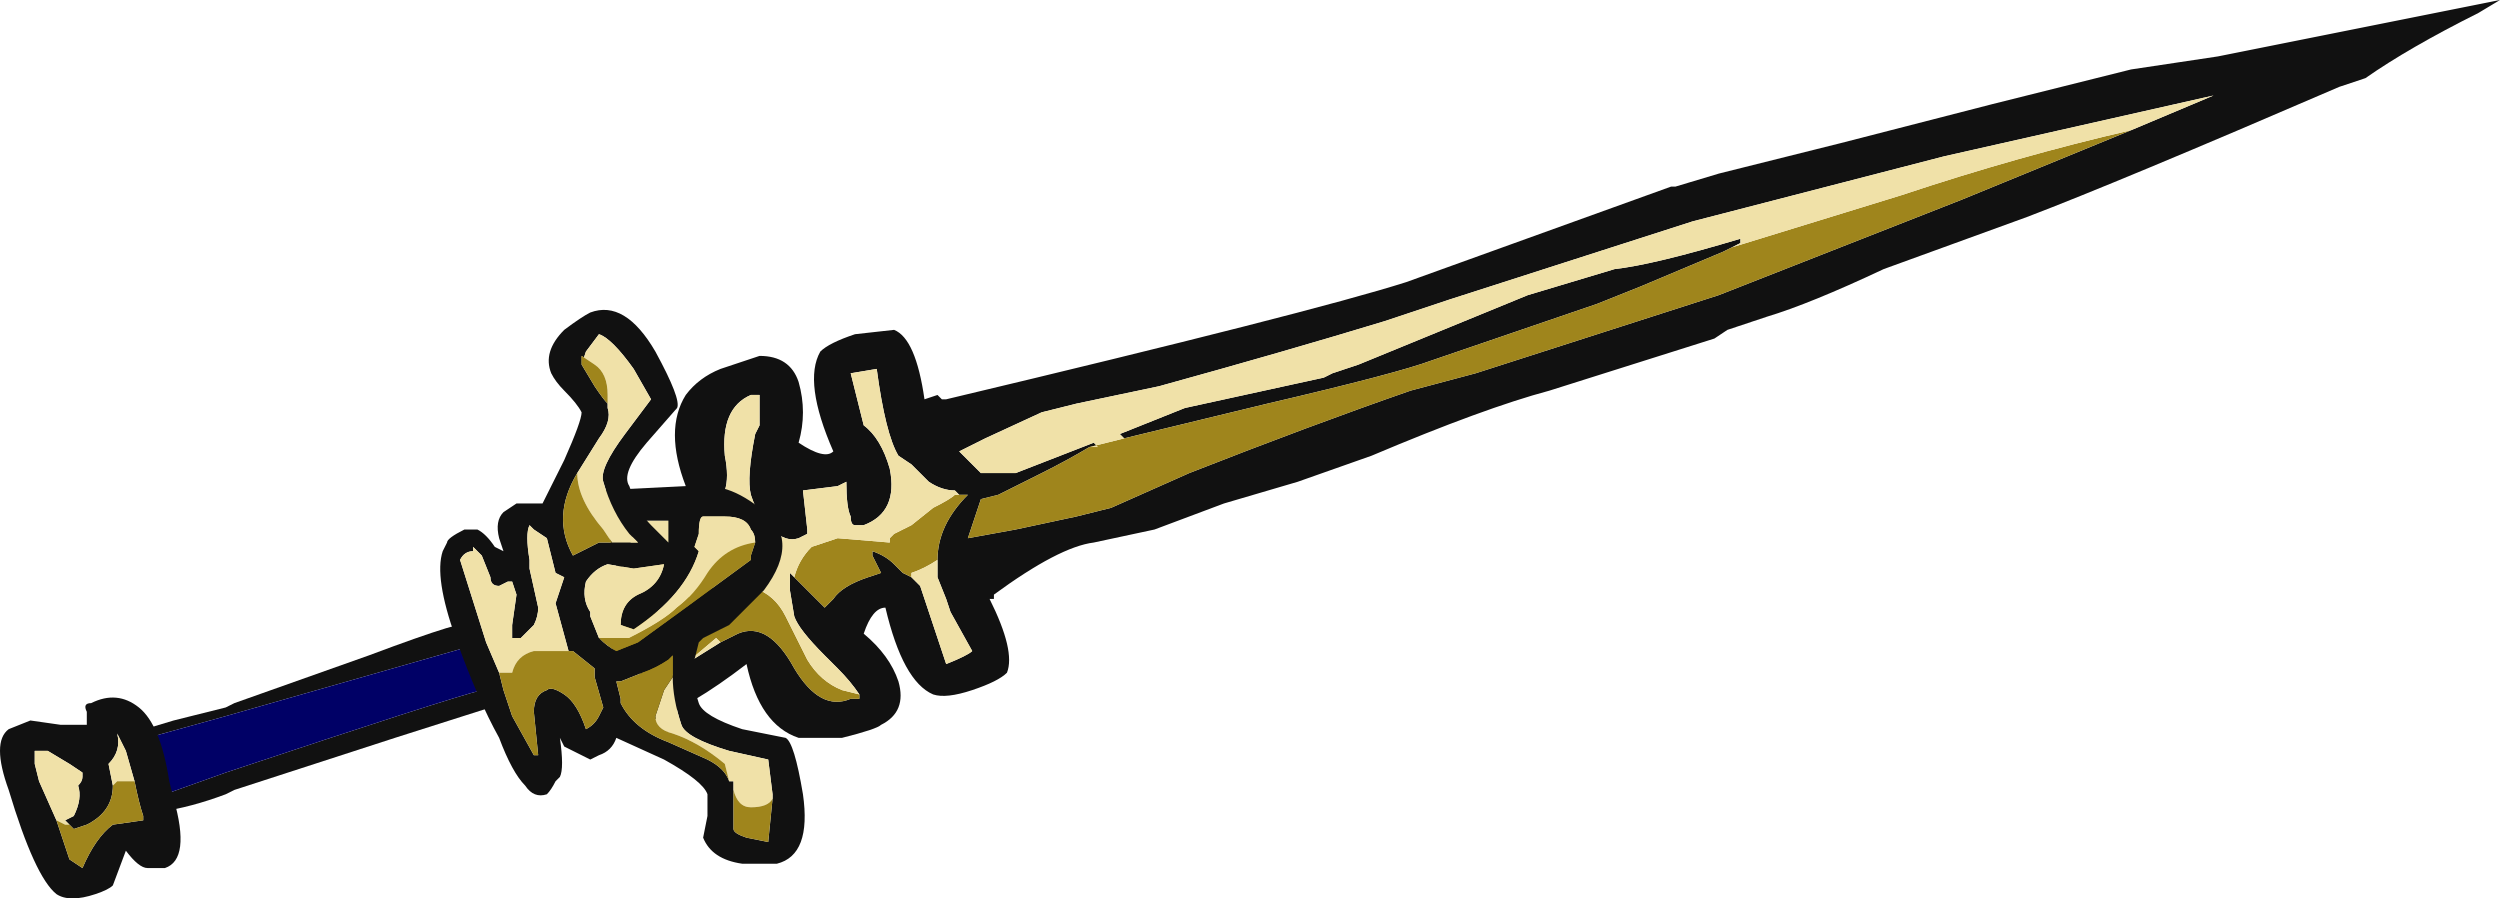 <?xml version="1.0" encoding="UTF-8" standalone="no"?>
<svg xmlns:ffdec="https://www.free-decompiler.com/flash" xmlns:xlink="http://www.w3.org/1999/xlink" ffdec:objectType="shape" height="10.35px" width="28.8px" xmlns="http://www.w3.org/2000/svg">
  <g transform="matrix(1.0, 0.0, 0.0, 1.0, 12.65, 5.35)">
    <path d="M-7.25 2.1 L-10.05 2.9 -10.95 3.15 -11.15 3.1 -10.65 2.95 -10.05 2.8 -9.95 2.75 -8.4 2.2 Q-7.2 1.75 -7.25 1.85 L-7.25 2.1 M-10.75 3.8 L-10.05 3.55 Q-7.5 2.7 -7.1 2.6 L-7.0 2.8 -8.1 3.15 -9.95 3.75 -10.05 3.8 Q-10.45 3.95 -10.8 4.0 L-10.75 3.8" fill="#111111" fill-rule="evenodd" stroke="none"/>
    <path d="M-7.25 2.1 L-7.1 2.6 Q-7.5 2.7 -10.05 3.55 L-10.75 3.8 -10.95 3.15 -10.05 2.9 -7.25 2.1" fill="#000066" fill-rule="evenodd" stroke="none"/>
    <path d="M0.3 -0.3 L0.25 -0.35 1.0 -0.65 2.6 -1.0 2.7 -1.05 3.0 -1.15 4.95 -1.95 5.95 -2.25 Q6.4 -2.3 7.4 -2.6 L7.4 -2.55 7.3 -2.5 7.2 -2.45 6.25 -2.05 5.75 -1.85 3.85 -1.2 Q3.45 -1.05 1.95 -0.7 L0.3 -0.3 M11.9 -3.85 L12.85 -4.25 9.75 -3.55 6.85 -2.8 4.05 -1.9 3.3 -1.65 Q2.15 -1.3 0.7 -0.9 L-0.25 -0.7 -0.65 -0.6 -1.3 -0.3 -1.6 -0.15 -1.35 0.1 -0.95 0.1 -0.05 -0.25 0.0 -0.2 -0.1 -0.2 Q-0.35 -0.05 -0.65 0.1 L-1.15 0.35 -1.35 0.4 -1.5 0.85 -0.95 0.75 -0.25 0.6 0.15 0.5 1.05 0.1 Q2.45 -0.45 3.6 -0.85 L4.35 -1.05 7.15 -1.95 9.95 -3.05 11.9 -3.85 M5.2 -0.85 Q4.45 -0.65 3.15 -0.1 L2.3 0.2 1.45 0.45 0.65 0.75 -0.05 0.9 Q-0.45 0.95 -1.2 1.5 L-1.2 1.55 -1.25 1.55 Q-0.95 2.15 -1.05 2.4 -1.15 2.5 -1.45 2.6 -1.75 2.7 -1.9 2.65 -2.25 2.5 -2.45 1.65 -2.6 1.65 -2.7 1.95 -2.4 2.2 -2.3 2.5 -2.2 2.85 -2.5 3.0 -2.55 3.05 -2.95 3.15 L-3.45 3.15 Q-3.9 3.0 -4.05 2.3 -4.7 2.8 -5.15 2.95 L-5.75 0.3 -4.75 0.25 Q-5.0 -0.4 -4.75 -0.8 -4.6 -1.0 -4.35 -1.1 L-3.9 -1.25 Q-3.55 -1.25 -3.45 -0.95 -3.35 -0.6 -3.45 -0.25 -3.15 -0.05 -3.05 -0.15 -3.4 -0.95 -3.2 -1.3 -3.1 -1.4 -2.8 -1.5 L-2.35 -1.55 Q-2.1 -1.45 -2.0 -0.75 L-1.85 -0.8 -1.8 -0.75 -1.75 -0.75 Q2.45 -1.75 3.55 -2.1 L6.6 -3.2 6.65 -3.2 7.15 -3.35 8.55 -3.7 10.3 -4.15 11.9 -4.55 12.9 -4.7 16.15 -5.35 15.9 -5.2 Q15.1 -4.8 14.6 -4.45 14.45 -4.4 14.3 -4.35 11.75 -3.25 10.7 -2.85 L9.05 -2.25 Q8.2 -1.85 7.7 -1.7 L7.25 -1.55 7.1 -1.45 5.2 -0.85 M-1.6 0.35 L-1.65 0.3 Q-1.8 0.3 -1.95 0.2 L-2.15 0.0 -2.3 -0.1 Q-2.45 -0.35 -2.55 -1.1 L-2.85 -1.05 -2.7 -0.45 Q-2.5 -0.3 -2.4 0.05 -2.3 0.55 -2.7 0.7 L-2.8 0.7 Q-2.85 0.7 -2.85 0.6 -2.9 0.5 -2.9 0.2 L-3.0 0.25 -3.4 0.3 -3.35 0.75 -3.35 0.8 -3.45 0.85 Q-3.6 0.9 -3.75 0.75 -3.9 0.65 -4.0 0.35 -4.05 0.15 -3.95 -0.35 L-3.9 -0.45 -3.9 -0.8 Q-3.85 -0.8 -3.9 -0.8 L-4.0 -0.8 Q-4.35 -0.65 -4.3 -0.1 -4.25 0.15 -4.3 0.3 L-4.9 0.65 -5.3 0.65 -5.75 2.0 -5.05 2.55 -4.75 2.3 -4.35 2.05 -4.15 1.95 Q-3.8 1.8 -3.5 2.35 -3.2 2.85 -2.85 2.7 L-2.75 2.7 -2.75 2.65 Q-2.85 2.5 -3.0 2.35 L-3.15 2.2 Q-3.45 1.9 -3.5 1.75 L-3.55 1.45 -3.55 1.25 -3.5 1.3 -3.15 1.65 -3.05 1.55 Q-2.95 1.4 -2.65 1.3 L-2.5 1.25 -2.6 1.05 -2.6 1.0 Q-2.45 1.05 -2.35 1.15 L-2.25 1.25 -2.15 1.3 -2.05 1.4 -1.75 2.3 Q-1.5 2.2 -1.45 2.15 L-1.7 1.7 -1.75 1.55 -1.85 1.3 -1.85 1.1 Q-1.85 0.7 -1.5 0.35 L-1.6 0.35 M-2.0 -0.5 L-2.0 -0.5 M-1.35 1.3 L-1.35 1.3" fill="#111111" fill-rule="evenodd" stroke="none"/>
    <path d="M2.7 -1.05 L3.0 -1.15 2.7 -1.05 M7.3 -2.5 L9.25 -3.1 Q10.6 -3.55 11.9 -3.85 L9.95 -3.05 7.15 -1.95 4.35 -1.05 3.6 -0.85 Q2.45 -0.45 1.05 0.1 L0.15 0.5 -0.25 0.6 -0.95 0.75 -1.5 0.85 -1.35 0.4 -1.15 0.35 -0.65 0.1 Q-0.35 -0.05 -0.1 -0.2 L0.3 -0.3 1.95 -0.7 Q3.45 -1.05 3.85 -1.2 L5.75 -1.85 6.25 -2.05 7.2 -2.45 7.3 -2.5 M-1.6 0.35 L-1.5 0.35 Q-1.85 0.7 -1.85 1.1 -2.0 1.2 -2.15 1.25 L-2.15 1.3 -2.25 1.25 -2.35 1.15 Q-2.45 1.05 -2.6 1.0 L-2.6 1.05 -2.5 1.25 -2.65 1.3 Q-2.95 1.4 -3.05 1.55 L-3.15 1.65 -3.5 1.3 Q-3.45 1.1 -3.3 0.95 L-3.0 0.85 -2.4 0.9 -2.4 0.85 -2.35 0.8 -2.15 0.7 -1.9 0.5 Q-1.7 0.4 -1.65 0.35 L-1.6 0.35 M-2.75 2.65 L-2.75 2.7 -2.85 2.7 Q-3.2 2.85 -3.5 2.35 -3.8 1.8 -4.15 1.95 L-4.35 2.05 -4.4 2.0 -5.05 2.55 -5.75 2.0 -4.55 1.45 Q-3.85 1.25 -3.6 1.75 L-3.35 2.25 Q-3.2 2.5 -2.95 2.6 L-2.75 2.65 M-4.9 0.65 L-4.3 0.3 -4.9 0.65" fill="#9f851c" fill-rule="evenodd" stroke="none"/>
    <path d="M2.7 -1.05 L2.6 -1.0 1.0 -0.65 0.25 -0.35 0.3 -0.3 -0.1 -0.2 0.0 -0.2 -0.05 -0.25 -0.95 0.1 -1.35 0.1 -1.6 -0.15 -1.3 -0.3 -0.65 -0.6 -0.25 -0.7 0.7 -0.9 Q2.15 -1.3 3.3 -1.65 L4.05 -1.9 6.85 -2.8 9.75 -3.55 12.85 -4.25 11.9 -3.85 Q10.6 -3.55 9.25 -3.1 L7.3 -2.5 7.4 -2.55 7.4 -2.6 Q6.4 -2.3 5.95 -2.25 L4.95 -1.95 3.0 -1.15 2.7 -1.05 M-4.3 0.3 Q-4.25 0.15 -4.3 -0.1 -4.35 -0.65 -4.0 -0.8 L-3.9 -0.8 Q-3.85 -0.8 -3.9 -0.8 L-3.9 -0.45 -3.95 -0.35 Q-4.05 0.15 -4.0 0.35 -3.9 0.65 -3.75 0.75 -3.6 0.9 -3.45 0.85 L-3.35 0.8 -3.35 0.75 -3.4 0.3 -3.0 0.25 -2.9 0.2 Q-2.9 0.5 -2.85 0.6 -2.85 0.7 -2.8 0.7 L-2.7 0.7 Q-2.3 0.55 -2.4 0.05 -2.5 -0.3 -2.7 -0.45 L-2.85 -1.05 -2.55 -1.1 Q-2.45 -0.35 -2.3 -0.1 L-2.15 0.0 -1.95 0.2 Q-1.8 0.3 -1.65 0.3 L-1.6 0.35 -1.65 0.35 Q-1.7 0.4 -1.9 0.5 L-2.15 0.7 -2.35 0.8 -2.4 0.85 -2.4 0.9 -3.0 0.85 -3.3 0.95 Q-3.45 1.1 -3.5 1.3 L-3.55 1.25 -3.55 1.45 -3.5 1.75 Q-3.45 1.9 -3.15 2.2 L-3.0 2.35 Q-2.85 2.5 -2.75 2.65 L-2.95 2.6 Q-3.2 2.5 -3.35 2.25 L-3.6 1.75 Q-3.85 1.25 -4.55 1.45 L-5.75 2.0 -5.3 0.65 -4.9 0.65 -4.3 0.3 M-1.85 1.1 L-1.85 1.3 -1.75 1.55 -1.7 1.7 -1.45 2.15 Q-1.5 2.2 -1.75 2.3 L-2.05 1.4 -2.15 1.3 -2.15 1.25 Q-2.0 1.2 -1.85 1.1 M-4.35 2.05 L-4.75 2.3 -5.05 2.55 -4.4 2.0 -4.35 2.05" fill="#f0e1a8" fill-rule="evenodd" stroke="none"/>
    <path d="M-5.65 -0.65 Q-5.6 -0.5 -5.75 -0.3 L-6.0 0.1 Q-6.3 0.6 -6.05 1.05 L-5.75 0.9 -5.6 0.9 -5.3 0.9 -5.4 0.8 Q-5.6 0.55 -5.7 0.2 -5.75 0.05 -5.45 -0.35 L-5.15 -0.75 -5.35 -1.1 Q-5.6 -1.45 -5.75 -1.5 L-5.9 -1.3 -5.95 -1.15 -5.8 -0.9 Q-5.7 -0.75 -5.65 -0.7 L-5.65 -0.65 M-6.15 -1.55 Q-5.95 -1.7 -5.85 -1.75 -5.45 -1.9 -5.1 -1.3 -4.8 -0.75 -4.85 -0.65 L-5.2 -0.25 Q-5.5 0.1 -5.4 0.25 -5.3 0.55 -5.15 0.7 L-4.95 0.9 -4.95 0.6 Q-4.95 0.35 -4.7 0.3 -4.35 0.15 -3.9 0.5 -3.4 0.85 -3.85 1.45 L-4.25 1.85 -4.55 2.0 -4.6 2.05 -4.65 2.25 Q-4.7 2.45 -4.6 2.75 -4.55 2.9 -4.1 3.05 L-3.6 3.15 Q-3.5 3.2 -3.4 3.8 -3.3 4.5 -3.7 4.6 L-4.1 4.6 Q-4.45 4.55 -4.55 4.3 L-4.5 4.05 Q-4.5 3.85 -4.5 3.8 -4.55 3.65 -5.0 3.4 L-5.55 3.15 Q-5.6 3.3 -5.75 3.35 L-5.85 3.4 -6.15 3.25 -6.2 3.15 Q-6.15 3.5 -6.2 3.6 L-6.25 3.65 Q-6.3 3.75 -6.35 3.8 -6.5 3.85 -6.6 3.7 -6.75 3.55 -6.9 3.15 -7.15 2.7 -7.4 2.0 -7.65 1.3 -7.55 1.0 L-7.5 0.9 Q-7.5 0.85 -7.3 0.75 L-7.15 0.75 Q-7.05 0.8 -6.95 0.95 L-6.85 1.0 -6.9 0.85 Q-6.95 0.65 -6.85 0.55 L-6.7 0.45 -6.4 0.45 -6.15 -0.05 Q-5.95 -0.5 -5.95 -0.6 -6.0 -0.7 -6.15 -0.85 -6.25 -0.95 -6.3 -1.05 -6.4 -1.3 -6.15 -1.55 M-3.95 0.9 Q-3.95 0.8 -4.0 0.75 -4.05 0.6 -4.3 0.6 L-4.55 0.6 Q-4.6 0.6 -4.6 0.8 L-4.65 0.95 -4.6 1.0 Q-4.75 1.5 -5.35 1.9 L-5.5 1.85 Q-5.5 1.6 -5.3 1.5 -5.05 1.4 -5.0 1.15 L-5.35 1.2 -5.65 1.15 Q-5.8 1.2 -5.9 1.35 -5.95 1.55 -5.85 1.7 L-5.85 1.75 -5.75 2.0 Q-5.65 2.1 -5.55 2.15 L-5.3 2.05 -4.75 1.65 -4.0 1.1 -4.0 1.05 -3.95 0.9 M-4.9 2.45 L-4.9 2.2 -4.95 2.25 Q-5.1 2.35 -5.25 2.4 L-5.5 2.5 -5.55 2.5 -5.5 2.7 -5.5 2.75 Q-5.35 3.05 -4.95 3.2 L-4.5 3.4 Q-4.3 3.5 -4.25 3.65 L-4.2 3.65 -4.2 3.75 -4.2 4.2 Q-4.2 4.25 -4.05 4.3 L-3.8 4.35 -3.75 3.85 -3.75 3.8 -3.8 3.4 -4.25 3.3 Q-4.75 3.15 -4.8 3.0 -4.9 2.7 -4.9 2.45 M-6.9 2.4 L-6.85 2.6 -6.75 2.9 -6.5 3.35 -6.45 3.35 -6.5 2.85 Q-6.5 2.65 -6.35 2.6 -6.3 2.55 -6.15 2.65 -6.0 2.75 -5.9 3.05 -5.8 3.0 -5.75 2.9 L-5.7 2.8 -5.8 2.45 -5.8 2.35 -6.05 2.15 -6.1 2.15 -6.25 1.6 -6.15 1.3 -6.25 1.25 -6.35 0.85 -6.5 0.75 -6.55 0.7 Q-6.6 0.8 -6.55 1.1 L-6.55 1.2 -6.45 1.65 Q-6.45 1.75 -6.5 1.85 L-6.65 2.0 -6.75 2.0 -6.75 1.85 -6.7 1.5 -6.75 1.35 -6.8 1.35 -6.9 1.4 Q-7.0 1.4 -7.0 1.3 L-7.1 1.05 -7.2 0.95 -7.2 1.0 Q-7.3 1.0 -7.35 1.1 L-7.05 2.05 -6.9 2.4 M-6.3 2.85 L-6.3 2.85 M-11.1 3.65 L-11.2 3.3 -11.3 3.1 Q-11.25 3.3 -11.4 3.45 L-11.35 3.7 Q-11.35 4.0 -11.65 4.15 L-11.8 4.2 -11.85 4.15 -11.9 4.1 -11.8 4.05 Q-11.7 3.85 -11.75 3.7 -11.7 3.65 -11.7 3.6 L-11.7 3.55 -11.85 3.45 -12.1 3.3 -12.25 3.3 -12.25 3.45 -12.2 3.65 -12.0 4.1 -11.85 4.55 -11.7 4.65 Q-11.55 4.3 -11.35 4.15 L-11.0 4.1 -11.0 4.05 Q-11.05 3.9 -11.1 3.65 M-10.65 3.85 Q-10.45 4.55 -10.75 4.65 L-10.95 4.65 Q-11.05 4.65 -11.2 4.45 L-11.35 4.85 Q-11.4 4.9 -11.55 4.95 -11.85 5.05 -12.0 4.95 -12.25 4.75 -12.55 3.75 -12.75 3.2 -12.55 3.05 L-12.3 2.95 -11.95 3.0 -11.65 3.0 Q-11.65 2.95 -11.65 2.85 -11.7 2.75 -11.6 2.75 -11.3 2.6 -11.05 2.8 -10.8 3.0 -10.7 3.65 L-10.65 3.85" fill="#111111" fill-rule="evenodd" stroke="none"/>
    <path d="M-5.65 -0.65 L-5.65 -0.8 Q-5.65 -1.05 -5.8 -1.15 L-5.95 -1.25 -5.95 -1.15 -5.9 -1.3 -5.75 -1.5 Q-5.6 -1.45 -5.35 -1.1 L-5.15 -0.75 -5.45 -0.35 Q-5.75 0.05 -5.7 0.2 -5.6 0.55 -5.4 0.8 L-5.3 0.9 -5.6 0.9 -5.7 0.75 Q-6.0 0.4 -6.0 0.1 L-5.75 -0.3 Q-5.6 -0.5 -5.65 -0.65 M-5.75 2.0 L-5.85 1.75 -5.85 1.7 Q-5.95 1.55 -5.9 1.35 -5.8 1.2 -5.65 1.15 L-5.35 1.2 -5.0 1.15 Q-5.05 1.4 -5.3 1.5 -5.5 1.6 -5.5 1.85 L-5.35 1.9 Q-4.75 1.5 -4.6 1.0 L-4.65 0.95 -4.6 0.8 Q-4.6 0.6 -4.55 0.6 L-4.3 0.6 Q-4.05 0.6 -4.0 0.75 -3.95 0.8 -3.95 0.9 -4.3 0.95 -4.5 1.25 -4.65 1.5 -4.85 1.65 -5.0 1.8 -5.4 2.0 L-5.75 2.0 M-4.25 3.65 L-4.3 3.45 Q-4.6 3.2 -4.9 3.1 -5.1 3.05 -5.1 2.9 L-5.0 2.6 -4.9 2.45 Q-4.9 2.7 -4.8 3.0 -4.75 3.15 -4.25 3.3 L-3.8 3.4 -3.75 3.8 -3.75 3.85 Q-3.8 3.95 -4.0 3.95 -4.15 3.95 -4.2 3.75 L-4.2 3.65 -4.25 3.65 M-5.5 2.5 L-5.55 2.5 -5.5 2.5 M-6.1 2.15 L-6.5 2.15 Q-6.7 2.2 -6.75 2.4 L-6.9 2.4 -7.05 2.05 -7.35 1.1 Q-7.3 1.0 -7.2 1.0 L-7.2 0.95 -7.1 1.05 -7.0 1.3 Q-7.0 1.4 -6.9 1.4 L-6.8 1.35 -6.75 1.35 -6.7 1.5 -6.75 1.85 -6.75 2.0 -6.65 2.0 -6.5 1.85 Q-6.45 1.75 -6.45 1.65 L-6.55 1.2 -6.55 1.1 Q-6.6 0.8 -6.55 0.7 L-6.5 0.75 -6.35 0.85 -6.25 1.25 -6.15 1.3 -6.25 1.6 -6.1 2.15 M-11.35 3.7 L-11.4 3.45 Q-11.25 3.3 -11.3 3.1 L-11.2 3.3 -11.1 3.65 -11.3 3.65 -11.35 3.7 M-12.0 4.1 L-12.2 3.65 -12.25 3.45 -12.25 3.3 -12.1 3.3 -11.85 3.45 -11.7 3.55 -11.7 3.6 Q-11.7 3.65 -11.75 3.7 -11.7 3.85 -11.8 4.05 L-11.9 4.1 -11.85 4.15 -11.9 4.15 -12.0 4.1" fill="#f0e1a8" fill-rule="evenodd" stroke="none"/>
    <path d="M-5.95 -1.15 L-5.95 -1.25 -5.8 -1.15 Q-5.65 -1.05 -5.65 -0.8 L-5.65 -0.65 -5.65 -0.7 Q-5.7 -0.75 -5.8 -0.9 L-5.95 -1.15 M-6.0 0.1 Q-6.0 0.4 -5.7 0.75 L-5.6 0.9 -5.75 0.9 -6.05 1.05 Q-6.3 0.6 -6.0 0.1 M-3.95 0.9 L-4.0 1.05 -4.0 1.1 -4.75 1.65 -5.3 2.05 -5.55 2.15 Q-5.65 2.1 -5.75 2.0 L-5.4 2.0 Q-5.0 1.8 -4.85 1.65 -4.65 1.5 -4.5 1.25 -4.3 0.95 -3.95 0.9 M-4.9 2.45 L-5.0 2.6 -5.1 2.9 Q-5.1 3.05 -4.9 3.1 -4.6 3.2 -4.3 3.45 L-4.25 3.65 Q-4.3 3.5 -4.5 3.4 L-4.95 3.2 Q-5.35 3.05 -5.5 2.75 L-5.5 2.7 -5.55 2.5 -5.5 2.5 -5.25 2.4 Q-5.1 2.35 -4.95 2.25 L-4.9 2.2 -4.9 2.45 M-4.2 3.75 Q-4.15 3.95 -4.0 3.95 -3.8 3.95 -3.75 3.85 L-3.8 4.35 -4.05 4.3 Q-4.2 4.25 -4.2 4.2 L-4.2 3.75 M-6.1 2.15 L-6.05 2.15 -5.8 2.35 -5.8 2.45 -5.7 2.8 -5.75 2.9 Q-5.8 3.0 -5.9 3.05 -6.0 2.75 -6.15 2.65 -6.3 2.55 -6.35 2.6 -6.5 2.65 -6.5 2.85 L-6.45 3.35 -6.5 3.35 -6.75 2.9 -6.85 2.6 -6.9 2.4 -6.75 2.4 Q-6.7 2.2 -6.5 2.15 L-6.1 2.15 M-11.35 3.7 L-11.3 3.65 -11.1 3.65 Q-11.05 3.9 -11.0 4.05 L-11.0 4.1 -11.35 4.15 Q-11.55 4.3 -11.7 4.65 L-11.85 4.55 -12.0 4.1 -11.9 4.15 -11.85 4.15 -11.8 4.2 -11.65 4.15 Q-11.35 4.0 -11.35 3.7" fill="#9f851c" fill-rule="evenodd" stroke="none"/>
  </g>
</svg>
